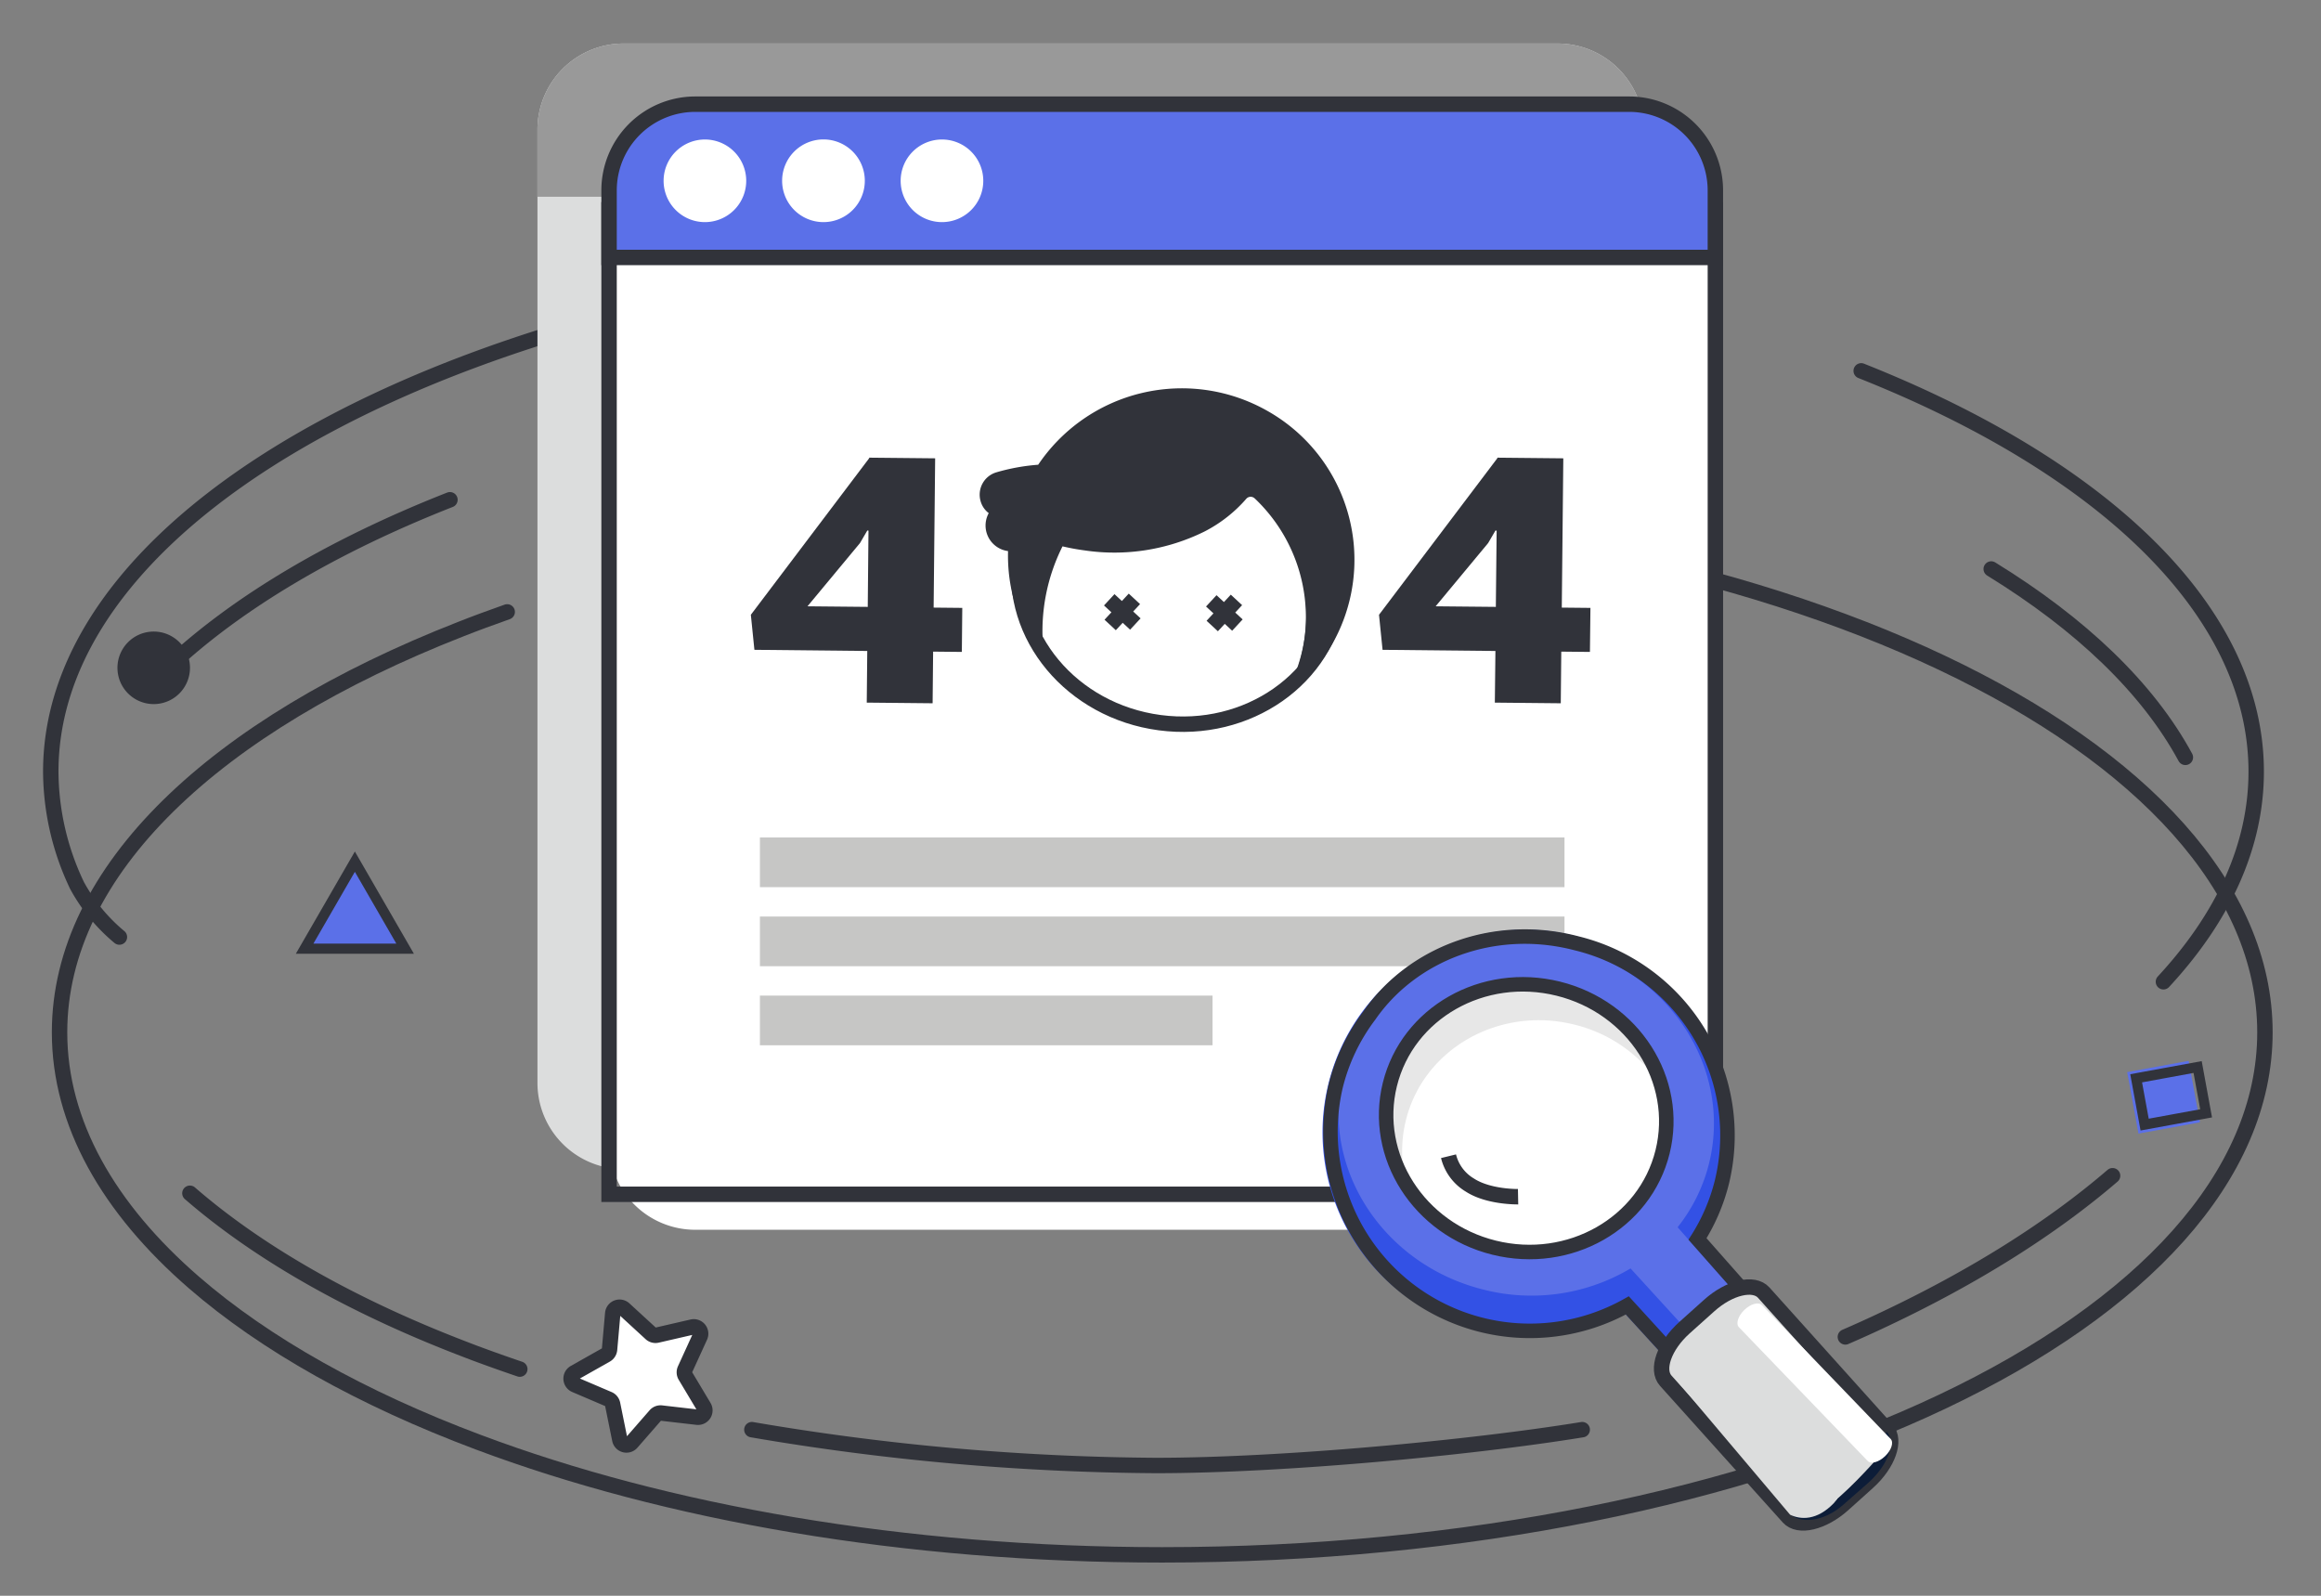<svg xmlns="http://www.w3.org/2000/svg" width="320" height="220" viewBox="0 0 320 220">
  <rect x="0" y="0" width="320" height="220" fill="#808080" stroke="none"/>
  <g id="_404" data-name="404" transform="translate(-665 -286)">
    <g id="_404_未找到访问页面" data-name="404_未找到访问页面" transform="translate(624 246)">
      <path id="路径_1" data-name="路径 1" d="M57.463,169.184a24.363,24.363,0,0,1-5.843-7.11,36.747,36.747,0,0,1-3.62-15.7c0-36.68,57.86-66.96,132.69-71.46M297.606,91.128c33.29,13.22,54.46,33.06,54.46,55.25,0,10.3-4.57,20.1-12.79,28.97M196.192,74.356c1.28-.01,2.56-.02,3.84-.02a296.067,296.067,0,0,1,68.67,7.75" fill="none" stroke="#31333a" stroke-linecap="round" stroke-width="2.126"/>
      <path id="路径_2" data-name="路径 2" d="M315.532,118.444c12.36,7.6,21.59,16.4,26.77,25.97M201.24,110.279c83.97,0,152.03,32.25,152.03,72.04s-68.06,72.04-152.03,72.04c-35.63,0-68.41-5.81-94.32-15.54-15.97-5.99-29.33-13.47-39.16-21.99-11.83-10.25-18.55-22.01-18.55-34.51,0-22.37,21.52-42.36,55.28-55.57,2.1-.83,4.25-1.62,6.44-2.39" fill="none" stroke="#31333a" stroke-linecap="round" stroke-width="2.126"/>
      <path id="路径_3" data-name="路径 3" d="M126.986,201.18h128.76a11.89,11.89,0,0,0,11.88-11.89V57.88A11.881,11.881,0,0,0,255.746,46H126.986A11.882,11.882,0,0,0,115.1,57.89v131.4a11.881,11.881,0,0,0,11.89,11.89Z" fill="#dcdddd" fill-rule="evenodd"/>
      <path id="路径_4" data-name="路径 4" d="M126.975,46h128.77a11.892,11.892,0,0,1,11.89,11.89v9.24H115.1V57.89A11.884,11.884,0,0,1,126.975,46Z" fill="#999" fill-rule="evenodd"/>
      <path id="路径_5" data-name="路径 5" d="M136.064,99.007a285.878,285.878,0,0,1,40.13-5.79M64.414,131.78c9.47-8.83,22.67-16.61,38.62-22.88" fill="none" stroke="#31333a" stroke-linecap="round" stroke-width="2.126"/>
      <path id="路径_6" data-name="路径 6" d="M62.193,127.069a5,5,0,1,0,5,5A5,5,0,0,0,62.193,127.069Z" fill="#31333a" fill-rule="evenodd"/>
      <path id="路径_7" data-name="路径 7" d="M147.693,73.57a5,5,0,1,0,5,5A5,5,0,0,0,147.693,73.57Z" fill="#fff" fill-rule="evenodd"/>
      <path id="路径_8" data-name="路径 8" d="M147.693,73.57a5,5,0,1,0,5,5A5,5,0,0,0,147.693,73.57Z" fill="none" stroke="#31333a" stroke-width="2.126"/>
      <path id="路径_9" data-name="路径 9" d="M89.926,158.793l6.93,12H83Z" fill="#5b70e8" fill-rule="evenodd"/>
      <path id="路径_10" data-name="路径 10" d="M96.856,170.793l-6.93-12-6.93,12Z" fill="none" stroke="#31333a" stroke-width="1.4"/>
      <path id="路径_11" data-name="路径 11" d="M259.143,237.1c-15.48,2.52-41.5,4.94-58.78,4.94a341.525,341.525,0,0,1-55.7-4.94m-32-8.35c-2.15-.73-4.25-1.48-6.32-2.25-.42-.16-.84-.32-1.25-.48-15.42-5.9-28.34-13.21-37.91-21.51m265.08-2.418c-8.42,7.24-19.07,13.93-31.48,19.79q-2.625,1.245-5.36,2.43" fill="none" stroke="#31333a" stroke-linecap="round" stroke-width="2.126"/>
      <path id="路径_12" data-name="路径 12" d="M137.509,224.27l-2.07,4.53a.947.947,0,0,0,.05.88l2.56,4.28a.943.943,0,0,1-.92,1.42l-4.95-.57a.94.94,0,0,0-.82.32l-3.28,3.76a.939.939,0,0,1-1.63-.44l-.99-4.88a.945.945,0,0,0-.56-.68l-4.59-1.96a.944.944,0,0,1-.09-1.69l4.34-2.45a.97.97,0,0,0,.48-.74l.44-4.97a.944.944,0,0,1,1.58-.61l3.67,3.37a.95.95,0,0,0,.85.23l4.86-1.12a.946.946,0,0,1,1.07,1.32Z" fill="#fff" fill-rule="evenodd"/>
      <path id="路径_13" data-name="路径 13" d="M135.439,228.8l2.07-4.53a.945.945,0,0,0-1.07-1.32l-4.86,1.12a.95.95,0,0,1-.85-.23l-3.67-3.37a.944.944,0,0,0-1.58.61l-.44,4.97a.97.97,0,0,1-.48.74l-4.34,2.45a.944.944,0,0,0,.09,1.69l4.59,1.96a.945.945,0,0,1,.56.68l.99,4.88a.939.939,0,0,0,1.63.44l3.28-3.76a.941.941,0,0,1,.82-.32l4.95.57a.943.943,0,0,0,.92-1.42l-2.56-4.28a.947.947,0,0,1-.05-.88Z" fill="none" stroke="#31333a" stroke-width="2.126"/>
      <path id="路径_14" data-name="路径 14" d="M335.832,196.284l8.478-1.554-1.554-8.479-8.479,1.555,1.555,8.478Z" fill="#5b70e8" fill-rule="evenodd"/>
      <path id="路径_15" data-name="路径 15" d="M343.99,187.106l-8.475,1.553,1.17,6.384,8.475-1.554Z" fill="none" stroke="#31333a" stroke-width="1.4"/>
      <path id="路径_16" data-name="路径 16" d="M136.863,209.542h128.76a11.89,11.89,0,0,0,11.88-11.89V66.242a11.881,11.881,0,0,0-11.88-11.88H136.863a11.882,11.882,0,0,0-11.89,11.89v131.4a11.881,11.881,0,0,0,11.89,11.89Z" fill="#fff" fill-rule="evenodd"/>
      <path id="路径_17" data-name="路径 17" d="M278.566,55.425H126.036V191.154h152.53Z" transform="translate(-1.063 13.496)" fill="none" stroke="#31333a" stroke-width="2.126"/>
      <path id="路径_18" data-name="路径 18" d="M136.853,54.362h128.77a11.884,11.884,0,0,1,11.88,11.89v9.24H124.973v-9.24A11.884,11.884,0,0,1,136.853,54.362Z" fill="#5b70e8" fill-rule="evenodd"/>
      <path id="路径_19" data-name="路径 19" d="M265.623,54.362H136.853a11.884,11.884,0,0,0-11.88,11.89v9.24H277.5v-9.24A11.884,11.884,0,0,0,265.623,54.362Z" fill="none" stroke="#31333a" stroke-width="2.126"/>
      <path id="路径_20" data-name="路径 20" d="M132.492,64.922a5.695,5.695,0,1,1,5.69,5.7,5.695,5.695,0,0,1-5.69-5.7Zm16.341,0a5.7,5.7,0,1,1,5.69,5.7,5.7,5.7,0,0,1-5.69-5.7Zm16.343,0a5.695,5.695,0,1,1,5.69,5.7,5.695,5.695,0,0,1-5.69-5.7Z" fill="#fff" fill-rule="evenodd"/>
      <path id="路径_21" data-name="路径 21" d="M145.772,162.308H256.7v-6.85H145.772Zm0,10.9H256.7v-6.85H145.772Zm0,10.9h62.4v-6.85h-62.4Z" fill="#c6c6c5" fill-rule="evenodd"/>
      <path id="路径_22" data-name="路径 22" d="M212.883,107.575a.752.752,0,0,1,1.05-.05,23.046,23.046,0,0,1,5.85,26.13,22.788,22.788,0,0,1-18.89,5.98,24.1,24.1,0,0,1-5.57-1.43c-.26-.11-.53-.21-.79-.33a.142.142,0,0,1-.06-.02,23.175,23.175,0,0,1-10.98-10.25c-.04-.06-.06-.12-.1-.18a19.124,19.124,0,0,1-1.79-10.88,18.449,18.449,0,0,1,.93-3.81,29.636,29.636,0,0,0,8.11,2.25,27.519,27.519,0,0,0,16.26-2.56,18.35,18.35,0,0,0,5.94-4.81l.04-.04Z" fill="#fff" fill-rule="evenodd"/>
      <path id="路径_23" data-name="路径 23" d="M213.933,107.525a.752.752,0,0,0-1.05.05l-.04.04a18.35,18.35,0,0,1-5.94,4.81,27.519,27.519,0,0,1-16.26,2.56,29.636,29.636,0,0,1-8.11-2.25,18.451,18.451,0,0,0-.93,3.81,19.124,19.124,0,0,0,1.79,10.88c.04.06.06.12.1.18a23.175,23.175,0,0,0,10.98,10.25.142.142,0,0,0,.06.02c.26.12.53.22.79.33a24.1,24.1,0,0,0,5.57,1.43,22.788,22.788,0,0,0,18.89-5.98,23.046,23.046,0,0,0-5.85-26.13Z" fill="none" stroke="#31333a" stroke-width="0.992"/>
      <path id="路径_24" data-name="路径 24" d="M214.277,108.3a1.3,1.3,0,0,0-1.84.15,18.813,18.813,0,0,1-5.58,4.37,27.488,27.488,0,0,1-16.27,2.56,29.693,29.693,0,0,1-3.36-.64,26.548,26.548,0,0,0-2.9,14.59,22.908,22.908,0,0,1-3.65-15.77c.05-.41.12-.81.19-1.21-.51-.27-1.02-.55-1.5-.84q-.885-.54-1.71-1.14a2.628,2.628,0,0,1-.98-1.42,2.71,2.71,0,0,1,1.85-3.36,27.347,27.347,0,0,1,5.89-1.04,23.389,23.389,0,0,1,31.11-7.45,23.062,23.062,0,0,1,4.11,37.19,23.071,23.071,0,0,0-5.3-25.94.265.265,0,0,0-.06-.05Z" fill="#31333a" fill-rule="evenodd"/>
      <path id="路径_25" data-name="路径 25" d="M212.437,108.453a1.3,1.3,0,0,1,1.84-.15.265.265,0,0,1,.06.05,23.071,23.071,0,0,1,5.3,25.94,23.062,23.062,0,0,0-4.11-37.19,23.389,23.389,0,0,0-31.11,7.45,27.347,27.347,0,0,0-5.89,1.04,2.71,2.71,0,0,0-1.85,3.36,2.628,2.628,0,0,0,.98,1.42q.825.6,1.71,1.14c.48.29.99.57,1.5.84-.07.4-.14.8-.19,1.21a22.908,22.908,0,0,0,3.65,15.77,26.548,26.548,0,0,1,2.9-14.59,29.693,29.693,0,0,0,3.36.64,27.488,27.488,0,0,0,16.27-2.56,18.813,18.813,0,0,0,5.58-4.37Z" fill="none" stroke="#31333a" stroke-width="1"/>
      <path id="路径_27" data-name="路径 27" d="M169.931,103.186l-9.09-.09v.07l-16.32,21.59.49,4.83,15.56.16-.07,7.12,9.08.09.07-7.12,3.96.04.06-6.07-3.95-.04.21-20.58Zm-9.192,9.971-.16-.02-1.01,1.73-7.24,8.72,8.31.08.1-10.51Zm86.357,23.71,9.09.09.07-7.12,3.95.04.07-6.07-3.95-.04.21-20.58-9.09-.09v.07l-16.32,21.59.49,4.83,15.56.16-.08,7.12Zm.248-23.7-.16-.03-1.01,1.73-7.24,8.72,8.3.08.11-10.5Z" fill="#31333a" fill-rule="evenodd"/>
      <path id="路径_28" data-name="路径 28" d="M264.771,220.051a27.032,27.032,0,1,1,13.05-17.04,26.738,26.738,0,0,1-5.61,10.95l16.29,18.45.81-3.28,2.35,1.24-1.08,4.39-7.35,5.5-18.46-20.21Z" fill="#3351e5" fill-rule="evenodd"/>
      <path id="路径_29" data-name="路径 29" d="M244.681,222.741a27.462,27.462,0,0,0,20.09-2.69l18.46,20.21,7.35-5.5,1.08-4.39-2.35-1.24-.81,3.28-16.29-18.45a26.738,26.738,0,0,0,5.61-10.95,27.434,27.434,0,1,0-33.14,19.73Z" fill="none" stroke="#3351e5" stroke-width="0.992"/>
      <path id="路径_30" data-name="路径 30" d="M277.111,200.513a23.547,23.547,0,0,1-4.17,8.66l18.72,21.2-7.34,5.5-18.61-20.37a27.234,27.234,0,0,1-20.26,2.78c-14.19-3.51-23.02-17.16-19.72-30.48s17.47-21.28,31.66-17.77S280.4,187.193,277.111,200.513Z" fill="#5b70e8" fill-rule="evenodd"/>
      <path id="路径_31" data-name="路径 31" d="M272.941,209.173a23.547,23.547,0,0,0,4.17-8.66c3.29-13.32-5.54-26.97-19.72-30.48s-28.37,4.44-31.66,17.77,5.53,26.97,19.72,30.48a27.234,27.234,0,0,0,20.26-2.78l18.61,20.37,7.34-5.5-18.72-21.2Z" fill="none" stroke="#3351e5" stroke-width="0.992"/>
      <path id="路径_32" data-name="路径 32" d="M258.139,169.99c-.06-.01-.11-.03-.16-.04-11.16-2.76-22.31,1.57-28.17,10.03a26.8,26.8,0,0,0-4.66,9.77,27.49,27.49,0,0,0,40.21,30.22l18.46,20.21,7.35-5.5,1.08-4.39-17.21-19.48a26.7,26.7,0,0,0,3.37-7.88,27.261,27.261,0,0,0-20.12-32.9.832.832,0,0,0-.15-.04Z" fill="none" stroke="#31333a" stroke-width="2"/>
      <path id="路径_33" data-name="路径 33" d="M232.624,189.5c-2.44,9.862,4,19.943,14.375,22.51s20.782-3.347,23.222-13.21-4-19.934-14.387-22.5-20.77,3.34-23.21,13.2Z" fill="#fff" fill-rule="evenodd"/>
      <path id="路径_34" data-name="路径 34" d="M235.672,205.485a18.008,18.008,0,0,1-3.237-15.222c2.44-9.863,12.833-15.77,23.21-13.2a19.656,19.656,0,0,1,13.547,11.482,19.9,19.9,0,0,0-11.152-7.294c-10.378-2.567-20.77,3.34-23.21,13.2a17.7,17.7,0,0,0,.842,11.034Z" fill="#e7e7e7" fill-rule="evenodd"/>
      <path id="路径_35" data-name="路径 35" d="M232.624,189.5c-2.44,9.862,4,19.943,14.375,22.51s20.782-3.347,23.222-13.21-4-19.934-14.387-22.5-20.77,3.34-23.21,13.2Z" fill="none" stroke="#31333a" stroke-width="2"/>
      <path id="路径_36" data-name="路径 36" d="M250.3,204.983s-4.05.08-6.64-1.6a6.391,6.391,0,0,1-2.95-3.98" fill="none" stroke="#31333a" stroke-width="2.126"/>
      <path id="路径_37" data-name="路径 37" d="M287.587,249.187l-16.93-18.84c-1.36-1.52-.21-4.8,2.59-7.31l3.38-3.03c2.79-2.52,6.17-3.32,7.54-1.8l16.93,18.84c1.37,1.53.21,4.8-2.59,7.31l-3.38,3.04c-2.79,2.51-6.17,3.31-7.54,1.79Z" fill="#dcdddd" fill-rule="evenodd"/>
      <path id="路径_38" data-name="路径 38" d="M270.657,230.347l16.93,18.84c1.37,1.52,4.75.72,7.54-1.79l3.38-3.04c2.8-2.51,3.96-5.78,2.59-7.31l-16.93-18.84c-1.37-1.52-4.75-.72-7.54,1.8l-3.38,3.03c-2.8,2.51-3.95,5.79-2.59,7.31Z" fill="none" stroke="#31333a" stroke-width="2.126"/>
      <path id="路径_39" data-name="路径 39" d="M298.505,244.141l-3.37,2.956c-2.8,2.458-6.1,2.641-7.457,1.158,0,0,2,1.3,4.815-.56s7.075-6.7,7.075-6.7l1.537-3.977-.01-.01C302.465,238.493,301.3,241.692,298.505,244.141Z" transform="translate(0 0.355)" fill="#0d1d38" fill-rule="evenodd"/>
      <path id="路径_40" data-name="路径 40" d="M284.957,247.828l-16.278-19.262c-1.135-1.465,1.708-3.138,4.045-5.557l.709-.733,18.037,23.366-.49.594C288.652,248.655,286.405,248.524,284.957,247.828Z" transform="translate(2.848 1)" fill="#dcdddd" fill-rule="evenodd"/>
      <path id="路径_41" data-name="路径 41" d="M281.939,220.376c.906-.818,2-1.073,2.442-.586l17.1,19.063c.442.487.066,1.548-.84,2.355s-1.989,1.073-2.431.575l-17.1-19.052c-.442-.487-.066-1.548.829-2.355Z" transform="matrix(0.999, -0.035, 0.035, 0.999, -7.877, 10.307)" fill="#fff" fill-rule="evenodd"/>
      <path id="路径_42" data-name="路径 42" d="M180.431,108.9a3.551,3.551,0,1,0,3.552,3.55,3.551,3.551,0,0,0-3.552-3.55Z" fill="#31333a" fill-rule="evenodd"/>
      <path id="路径_43" data-name="路径 43" d="M194.061,126.161l2-2.154,1.342-1.446m-3.47.129,3.6,3.34m10.6.275,1.809-1.95,1.531-1.65m-3.471.13,3.6,3.34m-30-9.627c-1.479,11.132,7.154,21.47,19.288,23.082s23.157-6.112,24.636-17.245-7.153-21.479-19.276-23.09S183.088,105.406,181.607,116.548Z" fill="none" stroke="#31333a" stroke-width="2.126"/>
    </g>
    <rect id="矩形_2" data-name="矩形 2" width="320" height="220" transform="translate(665 286)" fill="none"/>
  </g>
</svg>
